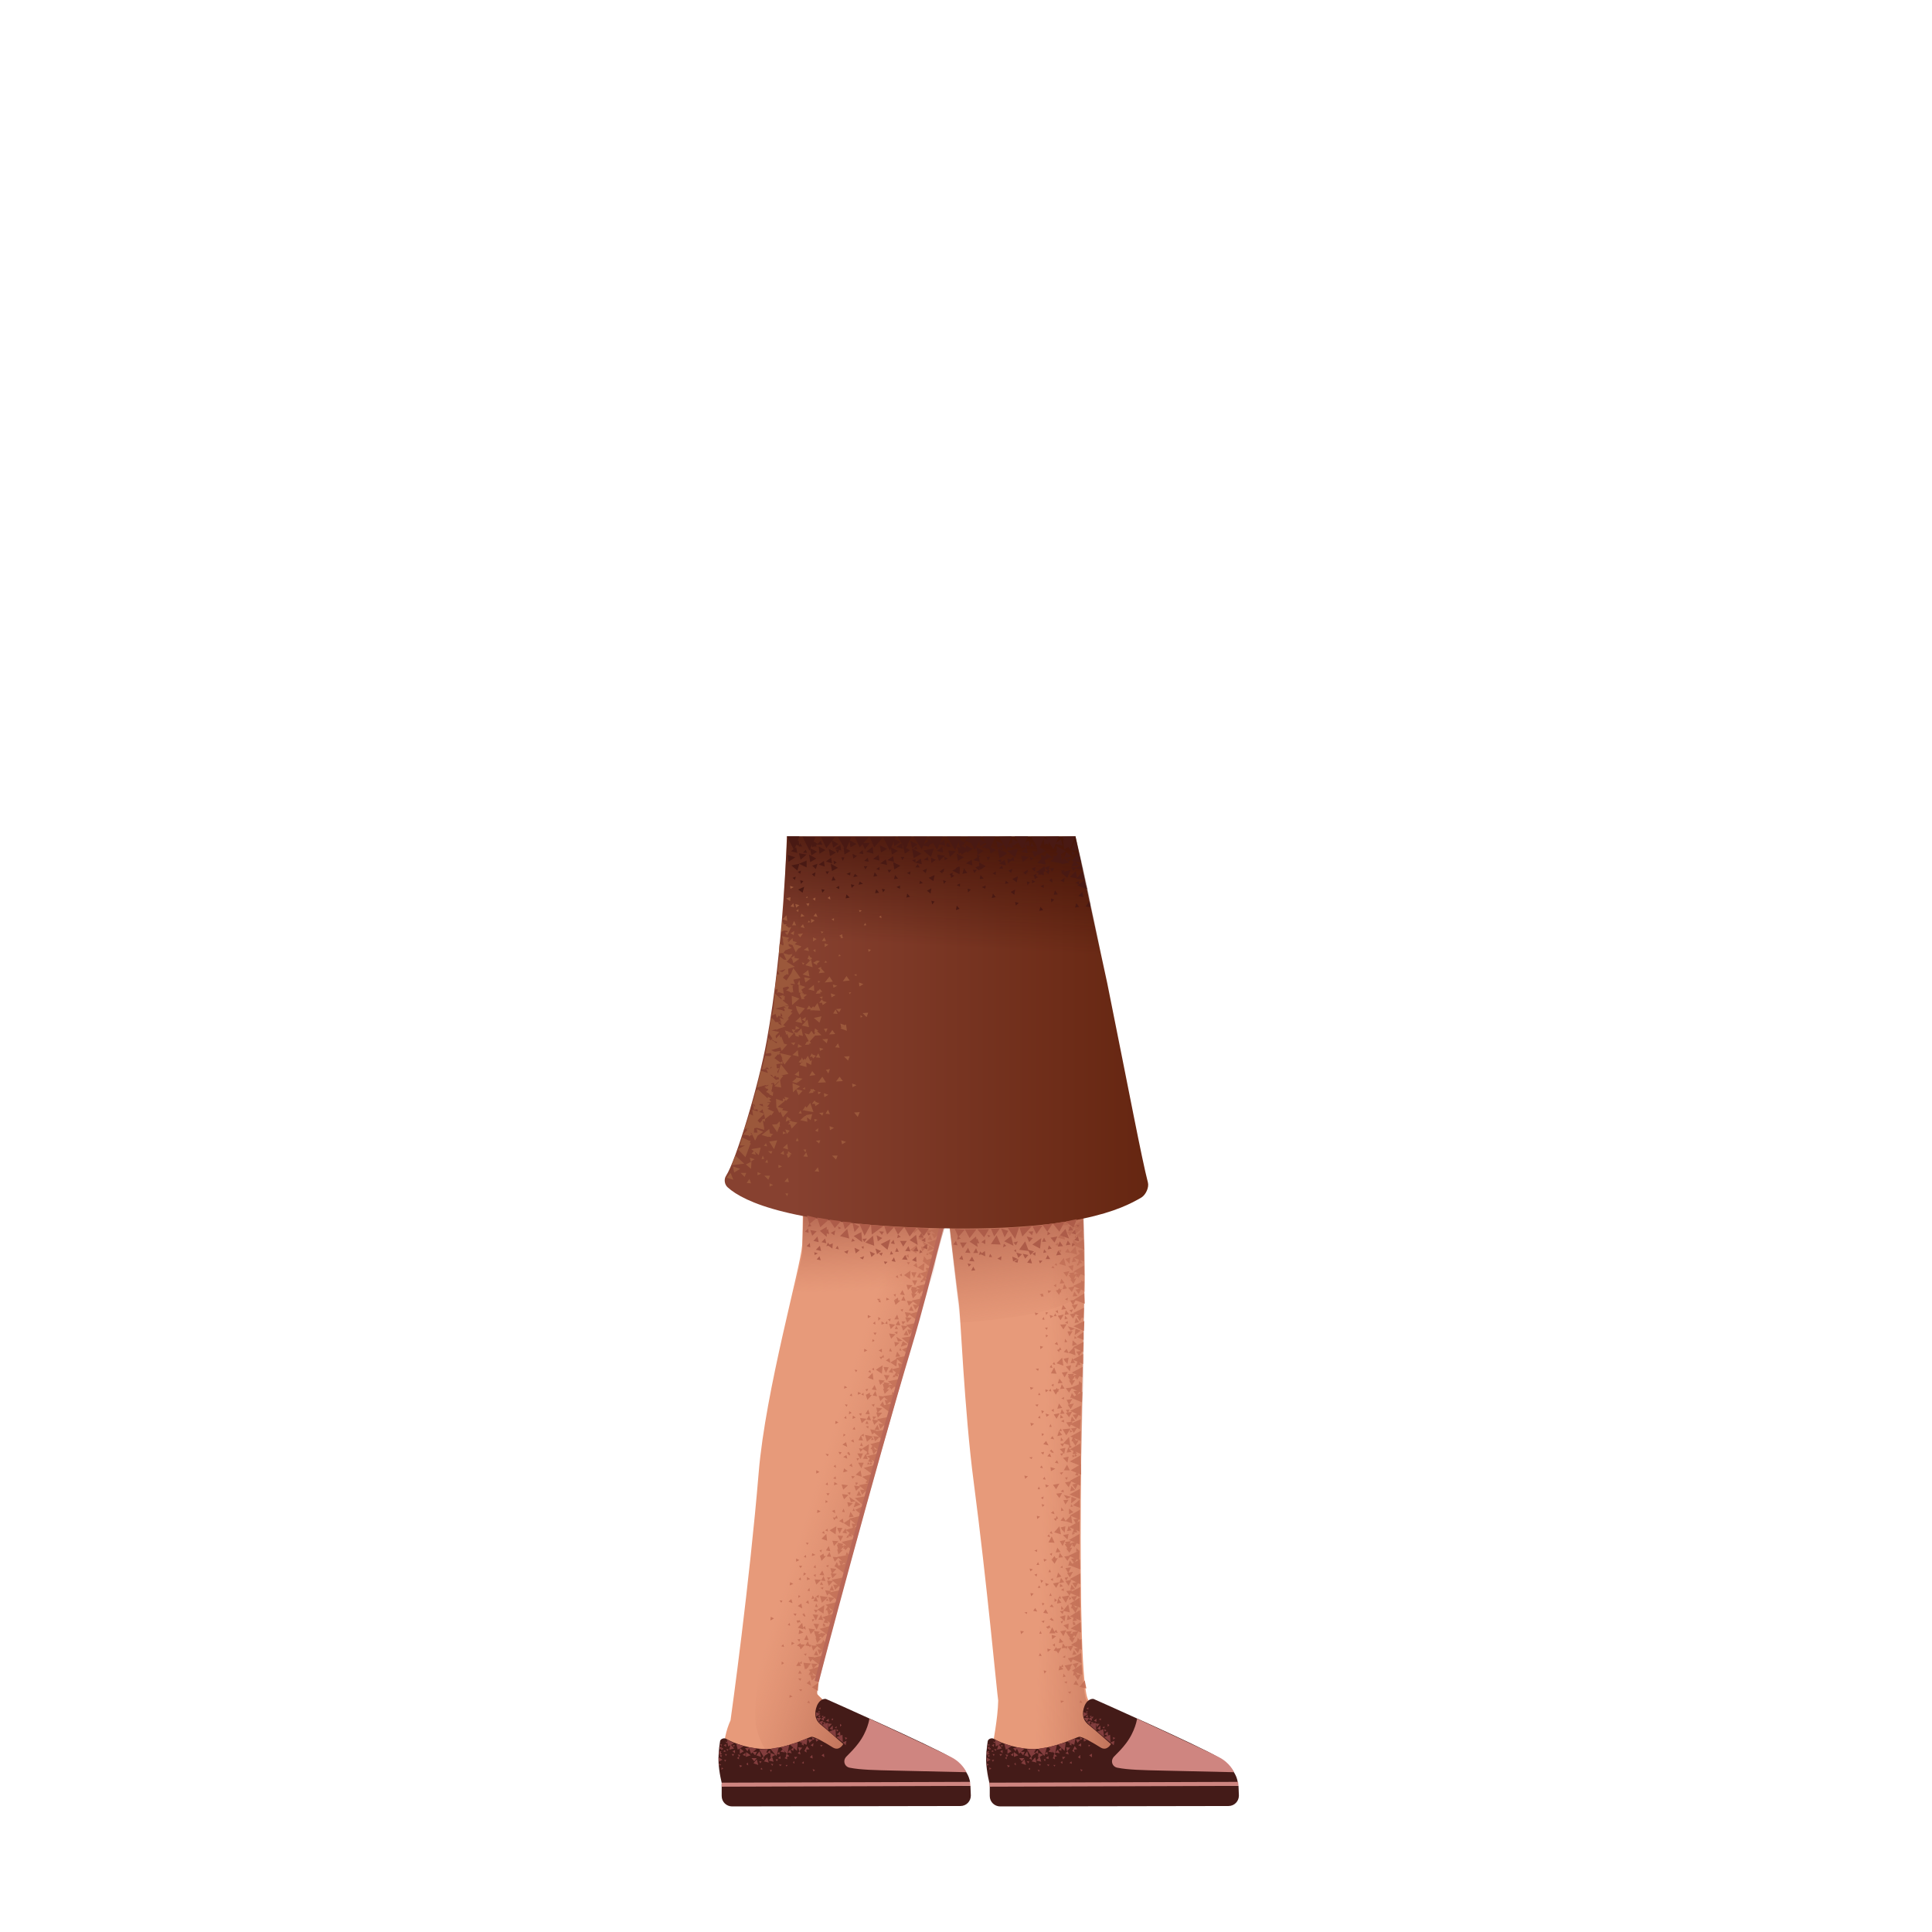 <svg xmlns="http://www.w3.org/2000/svg" xmlns:xlink="http://www.w3.org/1999/xlink" viewBox="0 0 480 480" xmlns:v="https://vecta.io/nano"><g fill="#e79a7a"><path d="M248.6 443.3c-5.3 0-.8-11.3-.6-20.8-.3-1.8-2.8-29.2-6.1-54.4-2.3-17.4-3.3-42.1-3.7-44.5-.8-5.8-5.9-51.5-5.9-51.5l31.8-46s5.9 74.2 5.3 94.8c-.2 6.9-2.5 97.9 1.1 101.6 2.4 2.1 8.5 6.5 22.8 11 6.7 1.9 10.8 2.6 10.5 5.5s-1.4 2.8-1.4 2.8l-53.8 1.5z"/><path d="M183.9 440.9c-5.3-.8-4.6-8.7-2.4-13.5.3-2.1 4.7-33.9 7-61.6 1.7-20.5 10.4-50.8 10.8-56.5.5-6.5 0-100.7 0-100.7H260l-29.3 108.8c-2.8 14.4-29.4 100.9-27.6 103.6 2.4 2.1 9.3 11 23.7 15.5 6.7 1.9 10.8 2.6 10.5 5.5s-1.4 2.8-1.4 2.8l-52-3.9z"/></g><g fill="#c9755b"><path d="M200.7 407.8l-.6 1 1.1.2zm2.1 2.3l-.6 1.1 1.1.1zm1.7-3.6l-.6-.5-.2.7zm-4.5 2.1l-1.5-.1.4 1.3zm3.2 4.8l-1.6-.1.4 1.3zm-.3 3l-1.6-.2.4 1.3zm1.7-6.5l-1.5-.1.5 1.2zm-1.5-1l-1.5-.1.4 1.3zm-.8 2.8l-1.5-.1.5 1.3zm1.4-6.3l-1.5-.2.5 1.3zm.3 1.7l-1.4-.2.4 1.3zm-5.5 5.7l-.7 1.1h1.2zm1.9-6.6l-.6 1.2 1.1.1zm-1.7 8.8l-.4.8h.9zm1-4.1l.5.5.2-.6zm-5.5 2.7l.6-.4-.6-.4zm2.7 7.9l-.7-.4-.1.7zm4.1 1l-.5.5.7.2zm-2.7-5.5l.5.6.3-.6zm.2 2.7l.5.5.3-.5zm3-4.8l-.6 1.2 1.2.1zm1.8 3.2l-1.6 1.1 1.5.9zm-1.8-4.8l-1.9-.2.4 1.7zm-4.1-5l-.7-.4-.1.8z"/><path d="M198.6 407.9l.2-.7-.7.1zm-4 .6l-.5.5.7.2zm4.6 4.2l-.6.5.6.2zm1.7 2.2l2.3 1.7.5-2.6zm.6-2.9l2.3 1.8.6-2.5zm1.1-3.4l2.2 1.9.7-2.5zm-1.1 10.2l-.3-1.3-.8.7zm3.1-27.2l-.6 1.1 1.1.1zm2.1 2.3l-.6 1.2 1.1.1zm-2.7-1.4l-1.6-.1.4 1.3zm3.3 4.5l-1.5-.2.4 1.3zm-.3 3.1l-1.5-.1.4 1.3zm1.6-6.3l-1.6-.1.5 1.3zm-1.6-1l-1.5-.1.4 1.3zm-.5 2.5l-1.5-.2.5 1.3zm1.4-4.3l-1.5-.1.4 1.2zm-5.4 13.8l-1.6-.2.5 1.4zm.2-2.2l.6-1.4-1.4-.1zm.2 2.3l.6-1.4-1.4-.1zm-.2-8.2l-.6 1.1 1.1.1zm1.6-6.5l-.7 1.1 1.2.1zm-1.5 8.2l-.3.8.7.1zm1-3.9l.6.4.2-.6zm-5.5 2.5l.6-.4-.5-.3zm-1.2-3.5l-.8-.4-.1.8zm4 1l-.5.7.6.1zm-2.6-5.5l.4.6.4-.6zm-6.2 13.1l-.8-.4-.1.9zm3.9 1.1l-.5.5.6.2zm-2.5-5.6l.4.6.3-.5zm5.6 5.6l-1.1 1.2 1.4.4zm-2.2-2.3l.5.6.3-.6z"/><path d="M200.2 404.9l-.2-.9-.6.4zm1.4 3.8l-.7-.1.3.7zm3.1-5.2l-.2.6h.7zm-5.1 2.1l-1-.7-.2 1.1zm5.1 2l-.7.7.8.3zm-2.5-7.7l.5.8.5-.7zm-3.2 9.4l-.1-1.1-.9.6zm2 4.7h-1l.3.7z"/><path d="M204.5 407.4l-.2.9.8-.1zm-3.5-8.9l-.2-.9-.6.5zm1.4 3.8h-.7l.2.6zm3.1-5.2l-.3.6h.7zm.3 1.8l-.7 1.1 1.2.2zm-1-.1l-1.7 1.1 1.5 1zm.9-2l-2-.3.5 1.7zm-1.3 9.2l-2-.2.6 1.7z"/><path d="M204 401.2l-.7 1.2 1.2.1zm1.2.8l-.6 1.1 1.2.2zm-3.9-9.7l-.8-.5v.8zm1.3-.5l.1-.7-.6.2zm-3.7.1l-.5.5.6.2zm6.2 11.8l-.6-.4-.1.6zm-1.7-7.5l-.7.5.7.3zm1.8 9.7l-1.4-.2.4 1.3z"/><path d="M203.6 404.7l2.3 1.7.5-2.5zm.7-2.9l2.3 1.7.5-2.6zm.8-3.1l2.2 1.7.7-2.4zm.6-3l2.2 1.8.7-2.4zm.9-3.2l2.2 1.9.7-2.5zm-6.7 8.9l-.1-.6-.5.3zm-.6-1.8l-.2-1.2-.9.6zm-.4 3.6l-.2-.7-.4.3z"/><path d="M200.1 401.7l-.1-.6-.5.3zm-3.2-3.4l-.3-1-.7.6zm1.9 4.3h-.9l.3.7zm3.1-6.2l-.3.9.8-.2zm4.2-10.8l-.7 1.1 1.1.1zm1.8 2.5l-.6 1.1 1.2.2zm2.4-3.4l-.6-.5-.2.6zm-5.1 1.9l-1.5-.1.4 1.3zm4.8 1.3l-1.6-.2.5 1.3zm-1.6-1l-1.5-.1.5 1.2zm-.6 2.9l-1.5-.2.4 1.4zm1.8-6.2l-1.5-.3.4 1.3zm-.2 1.5l-1.4-.2.3 1.3zm-3.5-1l-.7 1.1 1.1.2zm5.1-12.2l.4 1.3 1.2-.2zm-6.9 21.1l-.4.7.8.1z"/><path d="M205.2 389l.5.4.2-.6zm-5.6 2.5l.7-.5-.6-.3zm-1-3.9l-.8-.4v.8zm4 1.2l-.5.6.6.2zm-2.4-5.5l.4.5.3-.5zm2.4 3l-.8-.4-.1.7zm1.4-.6l.2-.7-.6.2zm-3.8.6l-.5.5.6.2zm7.3 2.9l2.3 1.7.6-2.5z"/><path d="M208 386.8l2.2 1.9.7-2.4zm5-8.1l-1.4-.2.4 1.3zm-4.7 4.2l-1.5-.1.4 1.3zm.3-1.9l.7-1.4H208zm.2 1.9l.7-1.3-1.4-.1zm-3.5-1.8l-1.2 1.2 1.4.5zm1.6-4.1l.4.7.4-.6zm.6-1l-.1-.9-.7.3z"/><path d="M208.8 379.8h-.7l.2.6zm3.3-5.1l-.3.7h.6zm-7.3 12.4l-.2-1.1-.8.5zm1.6 4.8h-.9l.3.7zm4-6.3l-.3.8h.8zm-2.6-6.4l-1.7 1 1.5 1zm4.8-6.2l-.5 1.5 1.7-.7zm-1.3 2.6l-.4 1.4 1.2-.2zm.6-2.1l-1.4-.3.3 1.2zm-.6 3.8l-1.7 1.1 1.5 1zm3.1-3.1l-1.9.9 1.4 1.1zm-4.6 9.9l-1.9-.4.5 1.8zm.3-4.4l-.8 1.1 1.1.2zm1.2.8l-.7 1.1 1.1.2z"/><path d="M211 381.9l-.5-.4-.2.6zm0 2.2l-1.4-.2.4 1.3z"/><path d="M209.1 383.1l2.3 1.8.6-2.5zm1-3l2.2 1.7.6-2.5zm.9-2.8l2.1 1.8.7-2.5zm-5.3 3.2l-.1-.7-.6.4zm3.9-2l-.2-1.2-.9.6zm-4.7 2.6l-.2-.7-.5.4zm18.3-53l-.7 1.1 1.2.1zm-9.8 42.3l-.6 1.2h1.2zm-2.7-1.4l-1.6-.2.4 1.3zm4.6 1.2l-1.6-.1.5 1.3zm-1.5-.9l-1.6-.2.5 1.3zm-3 2.1l-1.6-.2.5 1.3zm15.7-44l-1.6-.1.5 1.3zm-3.6-.8l-.7 1.2h1.1zm-13.3 48.2l-.4.8.7.1zm.9-3.9l.7.5.1-.7z"/><path d="M205.1 373.4l.6-.3-.6-.4zm-1.2 2.1l-.8-.4-.1.8zm4 1l-.5.6.7.2zm-2.6-5.5l.4.6.4-.6zm2.8-2.3l-.8-.5-.1.8zm13-40.4l.2-.7-.7.2zm-15.5 40l-.5.5.6.2zm6.8 3.9l2.2 1.9.7-2.4zm1-3.2l2.2 1.9.7-2.5zm2.5-17.4l-.6 1.1 1.1.2zm2.1 2.4l-.7 1.2 1.2.1zm-2.7-1.5l-1.6-.2.4 1.3zm3.2 4.5l-1.5-.2.4 1.3zm-.4 3.2l-1.5-.2.4 1.3zm1.7-6.3l-1.5-.2.4 1.3zm-1.5-1l-1.6-.2.5 1.3zm-.5 2.5l-1.6-.3.5 1.3zm1.4-4.4l-1.5-.1.4 1.3zm-5.4 11.5l.6-1.4H213zm.2 2.3l.6-1.4h-1.4zm-.1-8.2l-.6 1.2 1.1.1zm1.8-6.4l-.7 1.1 1.1.1zm-1.7 8.2l-.3.8.7.1zm1.1-4l.6.5.1-.6zm-5.6 2.5l.6-.4-.5-.3zm-1.2-3.5l-.7-.4-.1.8zm4 1.1l-.5.6.7.1zm-2.4-5.6l.4.6.3-.5zm-6.3 16.8l-.8-.4v.8zm4 1.1l-.6.5.7.2zm-2.5-5.6l.5.6.3-.5zm8.7 4.1l-1.2 1.1 1.5.5z"/><path d="M208.3 360.7l.4.7.4-.6zm3.5 3.8l-.2-.9-.6.5zm1.4 3.9l-.7-.1.2.7zm3.1-5.2l-.2.7.6-.1zm-5.7 2.3l-.9-.7-.2 1zm5.1 2.1l-.7.7.8.3zm-2.3-7.8l.4.9.6-.7zm-1.2-1.4l-.2-.8-.6.4z"/><path d="M213.5 362.3h-.7l.2.6zm3.2-5.2l-.3.7.7-.1zm.2 1.8l-.6 1.1 1.1.2zm-1-.1l-1.7 1.1 1.5 1zm1-1.9l-2-.4.5 1.7zm-1.8 4.3l-.7 1.2 1.2.1zm1.2.8l-.6 1.1 1.1.2zm-3.7-9.8l-.7-.5-.1.8z"/><path d="M213.9 351.8l.2-.7-.7.1zm-3.7 0l-.5.5.6.2zm6 11.9l-.6-.4-.1.6zm-1.6-7.5l-.7.4.7.3zm0 8.5l2.3 1.7.6-2.5zm.8-2.9l2.3 1.7.6-2.5z"/><path d="M214.2 366.9l2.3 1.7.6-2.5zm2-8.1l2.3 1.7.7-2.5zm.7-3.1l2.2 1.9.8-2.4zm1-3.1l2.2 1.9.7-2.5zm-6.8 8.7l-.2-.6-.5.3zm-.6-1.8l-.3-1.2-.9.6z"/><path d="M207.7 364.7l-.1-.8-.5.4zm3.5-3.1l-.1-.6-.5.3zm-.7.8l-.2-.9-.8.5zm1.9 4.4l-.9-.1.3.7zm3.1-6.2l-.3.9.8-.2zm2-15l-.7 1.1 1.1.2zm1.8 2.6l-.7 1 1.2.2zm2.4-3.4l-.5-.5-.2.6zm-5.1 1.8l-1.5-.1.4 1.3zm4.7 1.4l-1.5-.2.4 1.3zm-1.5-1l-1.5-.2.4 1.3zm-.6 2.9l-1.5-.2.3 1.3zm1.9-6.2l-1.6-.3.4 1.3zm-.2 1.5l-1.5-.2.4 1.3zm-3.6-1.1l-.7 1.1 1.2.2zm5.4-12l.4 1.2 1.1-.2z"/><path d="M215.4 353l-.4.7.8.1zm1.1-4l.6.5.2-.7zm-5.6 2.4l.7-.4-.6-.4zm-.4-6.7l-.7-.4-.1.7zm4 1.3l-.5.5.6.2zm-2.2-5.7l.4.6.3-.5zm1.7 5.9l-.8-.4-.1.7zm1.4-.5l.3-.7-.7.2zm-3.8.5l-.5.5.6.2zm7.3 3.1l2.3 1.7.6-2.4z"/><path d="M219.4 346.9l2.2 1.9.7-2.4zm5.2-8l-1.5-.2.4 1.3zm-4.8 4.1l-1.5-.2.4 1.3zm.3-1.9l.7-1.4-1.3-.1zm.2 1.9l.7-1.3-1.4-.1zm-3.5-1.9l-1.2 1.2 1.4.5zm1.7-4l.4.6.4-.6zm.6-1.1v-.9l-.8.4z"/><path d="M220.4 339.9l-.7-.1.1.7zm3.3-5l-.3.6.6.1zm-7.5 12.2l-.1-1.1-.9.5zm1.5 4.9l-.9-.1.2.8zm4.1-6.3l-.3.8h.8zm-2.5-6.5l-1.7 1.1 1.5 1zm5-6l-.5 1.4 1.7-.6zm-1.4 2.6l-.4 1.3 1.2-.1zm.6-2.2l-1.3-.2.2 1.2zm-.6 3.9l-1.7 1 1.5 1zm3.2-3.1l-2 .9 1.4 1zm-4.8 9.8l-2-.4.5 1.8zm.3-4.4l-.8 1.1 1.1.2zm1.2.9l-.7 1.1 1.1.2z"/><path d="M222.5 342.1l-.5-.5-.2.6zm0 2.1l-1.5-.2.4 1.3z"/><path d="M220.6 343.2l2.2 1.8.7-2.4zm1-3l2.2 1.7.7-2.4zm1-2.8l2.1 1.9.7-2.5zm-5.4 3.1l-.1-.7-.5.4zm4-1.9l-.2-1.2-.9.6zm-4.8 2.5l-.2-.7-.5.4zm8.8-10.6l-.7 1.2 1.2.1zm-2.8-1.4l-1.5-.2.4 1.3zm4.6 1.3l-1.6-.1.5 1.3zm-1.5-.9l-1.6-.2.5 1.3zm-3 2l-1.6-.2.5 1.3zm-1.3 3.4l-.3.8.7.1zm1-3.9l.7.5.1-.7zm-5.5 2.4l.6-.3-.5-.4zm-1.2 2.1l-.8-.4v.8zm4 1.1l-.5.6.6.1z"/><path d="M217 331.1l.4.6.4-.6zm2.8-2.3l-.8-.5v.8zm-2.4-.5l-.5.5.6.3zm6.6 4.1l2.2 1.9.8-2.4zm1.1-3.2l2.2 1.9.7-2.5zm-.6-7.2l-.6 1.1 1.1.1zm1.9 2.5l-.6 1.1 1.2.1zm2.3-3.5l-.6-.5-.2.7zm-5 2.1l-1.6-.1.4 1.2zm4.7 1.2l-1.6-.2.6 1.3zm-1.5-1l-1.6-.1.5 1.2zm-.6 2.9l-1.5-.2.5 1.4zm1.7-6.3l-1.6-.2.4 1.3zm-.2 1.6l-1.4-.2.4 1.3zm-3.6-1l-.6 1.1 1.2.2zm5-12.1l.5 1.2 1.1-.2z"/><path d="M222.7 329.4l-.4.8h.8zm1-4l.5.5.2-.7zm-5.5 2.7l.6-.5-.6-.4zm-1.8-1l-.8-.4v.8zm4 1.1l-.5.6.6.2zm-2.5-5.5l.4.5.4-.5zm3.1.1l-.8-.4v.7zm1.4-.6l.2-.7-.6.1zm-3.7.7l-.5.5.6.2zm7.1 3.6l2.3 1.7.6-2.5zm.7-3.4l2.3 1.8.7-2.4zm4.9-8l-1.4-.1.4 1.3zm-4.7 4.2l-1.5-.1.4 1.3zm.4-1.8l.6-1.4h-1.3zm.2 1.9l.6-1.3h-1.3zm1.9-12.8l-1.1 1.2 1.4.4z"/><path d="M225.3 313.6l.4.6.4-.6zm.5-1.1l-.1-.9-.7.4zm1.5 3.9l-.8-.1.2.6zm3.1-5.2l-.3.6h.6zm-7.2 12.3l-.1-1.1-.8.5zm1.8 4.8h-1l.3.8zm3.8-6.4l-.3.8h.8zm-2.6-6.2l-1.6 1.1 1.5 1zm4.7-6.3l-.5 1.5 1.7-.7zm-1.3 2.7l-.3 1.3 1.2-.1zm.5-2.2l-1.3-.2.3 1.2zm-.4 3.9l-1.7 1.1 1.5.9zm2.8-3.4l-1.9.9 1.5 1zm-4.3 10l-1.9-.3.5 1.7zm.3-4.2l-.7 1.1 1.1.2zm1.2.8l-.7 1.1 1.2.2z"/><path d="M229.5 318.4l-.6-.4-.2.6zm-.1 2l-1.5-.2.5 1.3z"/><path d="M227.6 319.6l2.3 1.7.6-2.4zm.9-3.2l2.2 1.6.6-2.5zm.7-3.1l2.2 1.7.6-2.5zm-5.1 3.8l-.1-.7-.5.4zm3.9-2.1l-.3-1.2-.8.6zm-4.8 2.6l-.2-.8-.5.4zm5.9-13.4l-.7 1.1 1.1.2zm2 2.7l-.6 1.1 1.1.1zm2.1-3.7l-.5-.4-.2.6zm-5 2.1l-1.6-.1.5 1.2zm4.9 1.3l-1.6-.1.6 1.2zm-1.5-.9l-1.6-.2.5 1.3zm.9-3.6l-1.5-.2.4 1.3zm0 1.8l-1.4-.2.4 1.3zm-3.7-1.1l-.7 1 1.2.2zm-1.9 1.6l.3-.7-.7.2z"/><path d="M230.3 308.7l2.3 1.6.6-2.5zm.8-3.1l2.3 1.8.6-2.4zm.1-4.1l-1.5-.1.4 1.3zm-3.4 7.8l-1.7 1.2 1.6.9zm5.1-6.5l-2-.3.6 1.7z"/><path d="M234 302.6l-1.5-.1.4 1.3z"/><path d="M232 301.7l2.3 1.7.6-2.5z"/></g><linearGradient id="A" gradientUnits="userSpaceOnUse" x1="210.328" y1="344.584" x2="247.041" y2="356.057"><stop offset="0" stop-color="#cc7a5e" stop-opacity="0"/><stop offset=".924" stop-color="#aa5f4b"/></linearGradient><path d="M203 420.5c.3-4.4 11.9-45.7 26.6-97.4l14.4-63.8c-1-12.2-15.1 5.1-16.1 3.6l-7.6 1.8s-16.5 3.9-17 9.3c-.5 5.8 5.1 50.3 0 68.7-4.9 18.4-17.7 75.9-15.4 86.4 3.7 17.4 27.9 13.1 26.5-1.1-7.5-3.7-11.6-6.4-11.4-7.5z" fill="url(#A)"/><linearGradient id="B" gradientUnits="userSpaceOnUse" x1="219.339" y1="320.466" x2="218.156" y2="296.078"><stop offset="0" stop-color="#cc7a5e" stop-opacity="0"/><stop offset=".924" stop-color="#aa5f4b"/></linearGradient><path d="M208.1 321.1c11.2.4 20.4 5.8 20.4 5.8s3.2-8.3 3.9-13.2c.5-3.4 7.4-26.1 7.4-26.1l-39.9 3.8-.6 20.1-2 9.3c.1.2 6.1.1 10.8.3z" fill="url(#B)"/><g fill="#c9755b"><path d="M264.1 408.3l-.3 1.2 1.1-.1zm2.7 1.7l-.4 1.2 1.1-.2zm.6-4l-.8-.2.1.6zm-3.7 3.4l-1.5.3.7 1.1zm4.3 3.7l-1.5.3.7 1.1zm.6 2.9l-1.6.2.8 1.2zm-.2-6.7l-1.5.3.9 1.1zm-1.7-.5l-1.5.3.8 1.1zm.1 2.9l-1.5.3.8 1.1zm-.5-6.5l-1.5.2.8 1.1zm.8 1.6l-1.5.2.8 1.1zm-3.8 7l-.3 1.2 1.2-.3zm0-6.8l-.2 1.2 1.1-.2zm.9 8.8l-.1.9.7-.2zm-.2-4.1l.6.2.1-.6zm-4.5 4.1l.5-.6-.7-.2z"/><path d="M264.4 422.6l-.9-.1.1.6zm4.1-.2l-.3.6.7.1zm-4.1-4.5l.6.4.1-.6zm.9 2.5l.6.4.2-.6zm1.6-5.4l-.3 1.3 1.1-.3zm2.6 2.5l-1.3 1.6 1.7.4zm-3.1-4.1l-1.9.4.9 1.4zm-5.3-3.6l-.9-.2.1.8z"/><path d="M262.1 409.1v-.8l-.6.4zm-3.7 1.6l-.3.7h.7zm5.6 2.8l-.4.6.6.1zm2.3 1.6l2.6 1-.2-2.6zm-.2-3l2.6 1.1-.1-2.5zm0-3.5l2.7 1.3-.1-2.7zm1.9 10.1l-.7-1.2-.6 1zm-4.4-26.7l-.4 1.3 1.2-.2zm2.6 1.7l-.3 1.3 1.2-.2zm-3-.6l-1.6.3.8 1.1zm4.4 3.4l-1.5.2.8 1.1zm.3 2.7l-1.5.4.8 1.1zm.1-6.2l-1.6.3.8 1.2zm-1.8-.5l-1.5.3.8 1.2zm.2 2.6l-1.5.2.8 1.1zm.2-4.6l-1.5.3.7 1.1zm-1.7 14.5l-1.5.3.8 1.2zm-.4-2.2l.2-1.5-1.4.4zm.9 2.1l.1-1.5-1.3.4zm-2.5-7.8l-.3 1.3 1.1-.2zm0-6.4l-.4 1.3 1.2-.3zm.8 8.3l-.1.9.7-.1zm-.1-4l.7.3v-.7zm-4.6 3.9l.5-.5-.6-.2zm-2.2-3l-.8-.1.2.8zm4.2-.1l-.3.7h.6zm-4-4.6l.5.5.2-.7zm-2.6 14.1l-.9-.1.2.8zm4.1-.1l-.3.7h.6zm-4-4.6l.6.4.1-.5zm6.9 3.7l-.7 1.5h1.5zm-2.7-1.5l.6.4.2-.6z"/><path d="M262.8 405.7l-.4-.8-.5.6zm2.4 3.3l-.7.1.5.6zm1.5-5.9v.7l.6-.2zm-4.3 3.4l-1.1-.3.1 1.1zm5.5.6l-.5.8.9.1zm-4.6-6.8l.7.7.3-.8zm-.4 10l-.5-1.1-.6.9zm3.2 4l-1 .2.5.6z"/><path d="M267.7 406.9v.9l.7-.3zm-5.9-7.6l-.5-.7-.5.6zm2.4 3.3l-.7.3.3.5zm1.5-5.9l-.1.8.6-.3zm.7 1.7l-.3 1.2 1.2-.1zm-1 .2l-1.3 1.6 1.7.4zm.3-2.2l-1.9.3 1 1.5zm1.4 9.3l-1.9.3 1 1.4z"/><path d="M265.3 401.2l-.2 1.3 1.1-.3zm1.5.4l-.3 1.2 1.1-.2zm-6.2-8l-.9-.3.2.8zm1-.8v-.7l-.6.3zm-3.4 1.1l-.4.6h.7zm9 9.3l-.7-.3.1.7zm-3.8-6.7l-.5.6.7.1zm4.5 8.8l-1.5.2.8 1.2z"/><path d="M266 404.6l2.6 1-.1-2.6zm-.2-3l2.7 1-.2-2.6zm-.1-3.1l2.7.9-.1-2.5zm0-2.8l2.6 1.1.1-2.5zm.1-3.4l2.6 1.3v-2.7zm-4.3 10.2l-.3-.6-.4.5zm-1.1-1.6l-.6-1.1-.6.9zm.6 3.6l-.3-.7-.4.5z"/><path d="M261.8 402.7l-.3-.6-.4.5zm-4.1-2.3l-.5-.9-.5.7zm3.1 3.5l-.9.3.5.5zm1.2-6.8v.9l.6-.4zm1.3-11.3l-.3 1.2 1.1-.1zm2.5 1.9l-.4 1.3 1.2-.2zm1.3-3.9l-.6-.3-.1.7zm-4.3 3.3l-1.6.3.8 1.1zm4.9-.1l-1.6.3.8 1.1zm-1.7-.5l-1.6.2.8 1.1zm.1 2.9l-1.4.2.7 1.2zm0-6.5l-1.5.2.7 1.1zm.3 1.6l-1.5.2.8 1.1zm-3.7 0l-.4 1.2 1.2-.1zm1.6-13.1l.7 1 1.1-.5zm-.9 22.1l-.1.8.8-.2z"/><path d="M263.4 389.4l.6.2v-.6zm-4.7 3.9l.5-.6-.7-.2zm-2.1-3.4l-.8-.2.2.7zm4.2 0l-.3.7h.6zm-3.8-4.7l.6.4.1-.6zm3.1 2.3l-.8-.2.1.7zm1.2-1l.1-.7-.6.3zm-3.4 1.6l-.4.7h.7zm7.8.8l2.7 1-.1-2.5z"/><path d="M265.5 386.5l2.6 1.2.1-2.5zm2.6-9.2l-1.4.2.7 1.2zm-3.4 5.3l-1.4.3.7 1.2zm-.2-1.8l.2-1.6-1.2.3zm.7 1.7l.3-1.4-1.4.3zm-3.9-.8l-.8 1.5 1.5.1zm.5-4.4l.5.6.3-.7zm.2-1.1l-.3-.8-.6.5z"/><path d="M264.4 379.6l-.7.1.3.6zm1.7-5.9l-.1.7.6-.1zm-3.6 13.9l-.5-1-.6.7zm2.9 4.2l-.9.2.4.7zm2-7.2v.9l.7-.2zm-4.2-5.4l-1.3 1.5 1.7.5zm3-7.3l-.1 1.6 1.4-1.1zm-.6 2.9v1.4l1.1-.5zm-.1-2.2l-1.3.1.5 1.1zm.6 3.9l-1.4 1.4 1.7.6zm2.1-3.9l-1.6 1.4 1.7.6zm-1.7 10.8l-2 .2 1 1.5zm-1-4.3l-.4 1.3 1.1-.2zm1.4.4l-.4 1.3 1.2-.1z"/><path d="M267.1 381l-.7-.3v.6zm.6 2.1l-1.5.2.7 1.1z"/><path d="M265.6 382.6l2.6 1.1v-2.6zm0-3.2l2.6 1.1v-2.6zm.2-2.9l2.5 1.1v-2.5zm-4.3 4.6l-.3-.7-.4.5zm3.3-3.1l-.6-1.1-.7.9zm-3.9 3.9l-.3-.7-.4.5zm3.9-56.4l-.3 1.2 1.1-.2zm1.4 43.7l-.3 1.3 1.2-.3zm-3-.6l-1.6.3.8 1.1zm4.7-.1l-1.5.3.8 1.2zm-1.7-.5l-1.6.3.9 1.2zm-2.3 2.9l-1.5.2.8 1.1zm3.9-46.9l-1.5.3.7 1.1zm-3.7.2l-.4 1.2 1.2-.2zm-.4 50.3l-.1.9.7-.1zm-.2-4l.8.3-.1-.7z"/><path d="M259 374.4l.5-.5-.7-.2zm-.6 2.4l-.8-.2.1.8zm4.1-.2l-.2.8.6-.1zm-3.9-4.5l.5.4.2-.7zm2-3l-.9-.3.2.8zm2.3-42.8l-.1-.8-.6.3zm-4.8 43l-.3.7h.6zm7.6 2l2.6 1.1v-2.5zm.1-3.4l2.6 1.2v-2.6zm-2-17.8l-.4 1.2 1.1-.1zm2.5 1.8l-.3 1.3 1.1-.2zm-3-.8l-1.5.3.7 1.1zm4.3 3.6l-1.5.2.7 1.1zm.4 3.1l-1.5.3.7 1.1zm.1-6.5l-1.6.2.8 1.2zm-1.7-.6l-1.6.3.8 1.1zm.1 2.5l-1.6.2.8 1.2zm.3-4.5l-1.5.3.7 1.1zm-2.4 12.5l.3-1.5-1.4.3zm.8 2.2l.3-1.5-1.4.3zm-2.1-7.9l-.4 1.3 1.2-.3zm0-6.8l-.4 1.3 1.2-.2zm.5 8.4l-.1.9.7-.1zm0-4l.8.3-.1-.7zm-4.7 3.7l.5-.5-.6-.2zm-2-3.1l-.9-.2.2.8zm4.1.1l-.3.7h.6zm-3.8-4.8l.5.5.3-.6zm-1.8 17.8l-.9-.2.2.8zm4.1.1l-.4.6.7.1zm-3.8-4.8l.6.4.2-.5zm9.4 1.8l-.8 1.4h1.5zm-6.5-3l.6.5.2-.7zm4.4 2.7l-.4-.8-.5.6zm2.3 3.4l-.7.1.4.6zm1.8-5.8l-.1.7.6-.2zm-4.9 3.7l-1.2-.4.1 1zm5.4.8l-.5.8.9.1zm-4.2-7l.6.7.4-.8zm-1.5-1.1l-.4-.8-.5.6z"/><path d="M264.2 361l-.8.2.4.5zm1.7-5.8l-.1.7.6-.2zm.7 1.7l-.4 1.2 1.2-.1zm-1 .1l-1.4 1.6 1.7.5zm.4-2.1l-2 .2.9 1.5zm-.6 4.7l-.4 1.3 1.2-.2zm1.4.5l-.3 1.2 1.1-.1zm-6.1-8.6l-.9-.3.2.8z"/><path d="M261.8 350.8v-.8l-.6.4zm-3.5.9l-.4.6.6.1zm8.8 10l-.7-.2.1.6zm-3.5-6.8l-.5.6.7.1zm2.2 8.2l2.7 1.1-.1-2.6zm0-3l2.7 1.1-.1-2.6z"/><path d="M266 365.3l2.6 1.1-.1-2.6zm-.1-8.4l2.6 1.1v-2.5zm-.1-3.1l2.5 1.3.2-2.5zm.1-3.3l2.6 1.3.1-2.6zm-4.4 10.2l-.3-.6-.4.5zm-1-1.6l-.6-1.1-.7.8z"/><path d="M259.1 364.8l-.3-.7-.4.5zm2.7-3.8l-.3-.6-.4.4zm-.6 1l-.4-.9-.6.7zm3 3.7l-.9.2.4.5zm1.4-6.8v.9l.7-.3zm-1.8-15l-.4 1.2 1.1-.1zm2.5 2.2l-.4 1.2 1.2-.1zm1.5-3.9l-.6-.3-.1.6zm-4.6 2.9l-1.6.2.7 1.2zm5.1.4l-1.6.1.8 1.2zm-1.9-.8l-1.6.2.8 1.1zm0 2.9l-1.4.2.6 1.2zm.5-6.3l-1.6.1.7 1.2zm.2 1.6l-1.5.1.7 1.2zm-3.9-.4l-.4 1.2 1.2-.1zm2.1-13l.7 1.1 1.1-.5z"/><path d="M263.5 351.5l-.1.9.8-.2zm.2-4.1l.6.3.1-.6zm-4.8 3.8l.5-.6-.7-.2zm-2.1-6.4l-.9-.2.2.7zm4.2.2l-.4.6.6.1zm-3.7-4.9l.6.5.2-.6zm3.2 5.3l-.8-.2.1.7zm1.2-.9l.1-.7-.6.3zm-3.5 1.5l-.3.6h.6zm8 1.3l2.6 1.1.1-2.6z"/><path d="M266 344.8l2.7 1.3.1-2.5zm2.9-9.2l-1.5.2.7 1.1zm-3.6 5.2l-1.5.2.7 1.2zm-.1-1.9l.3-1.6-1.3.3zm.6 1.8l.3-1.5-1.3.3zm-3.9-1l-.8 1.5 1.4.1zm.7-4.3l.5.5.3-.7zm.3-1.2l-.3-.8-.6.5z"/><path d="M265.1 337.7l-.7.1.3.6zm1.9-5.8l-.1.7.6-.1zm-4 13.9l-.4-1-.6.7zm2.7 4.4l-.9.1.5.7zm2.4-7.1l-.1.9.8-.3zm-4.2-5.8l-1.4 1.4 1.7.6zm3.3-7.2l-.2 1.6 1.5-1.1zm-.7 2.9l-.1 1.4 1.2-.4zm0-2.3l-1.3.1.5 1.2zm.4 3.9l-1.4 1.5 1.7.6zm2.3-3.7l-1.7 1.3 1.7.7zm-2 10.8l-1.9.2.8 1.5zm-.8-4.3l-.4 1.3 1.1-.1zm1.4.5l-.4 1.3 1.1-.1z"/><path d="M267.9 339.4l-.6-.3-.1.6zm.5 2.1l-1.5.1.7 1.2z"/><path d="M266.3 341l2.6 1.2.1-2.6zm.2-3.2l2.6 1.1v-2.5zm.1-3.1l2.5 1.2.1-2.5zm-4.4 4.4l-.3-.7-.4.5zm3.3-2.9l-.5-1.1-.7.8zm-4 3.7l-.3-.8-.4.6zm5.8-12.5l-.3 1.3 1.1-.2zm-3-.8l-1.5.3.7 1.1zm4.8.2l-1.6.2.8 1.2zm-1.7-.6l-1.6.3.8 1.1zM265 329l-1.6.1.8 1.2zm-.4 3.6l-.1.9.7-.1zm0-4l.7.3v-.7zm-4.7 3.7l.5-.5-.6-.2zm-.7 2.3l-.8-.2.1.8zm4.2.1l-.4.7h.7z"/><path d="M259.6 329.9l.5.5.2-.6zm2.1-2.9l-.9-.3.2.8zm-2.4.2l-.4.6.6.1zm7.4 2.3l2.6 1.2.1-2.5zm0-3.3l2.5 1.3.1-2.6zm-2.3-7.2l-.4 1.3 1.1-.2zm2.5 1.9l-.4 1.2 1.2-.1zm1.2-4l-.7-.2v.6zm-4.3 3.4l-1.5.3.8 1.1zm4.9-.2l-1.5.3.8 1.1zm-1.7-.5l-1.6.3.9 1.1zm.3 3.3l-1.4.2.7 1.2zm-.2-6.8l-1.5.2.7 1.1zm.3 1.5l-1.5.3.8 1.1zm-3.7.1l-.4 1.2 1.2-.1zm1.5-13.1l.8 1.1 1-.6zm-.6 22.3l-.1.9.8-.2zm0-4.1l.6.3.1-.7zm-4.7 3.9l.5-.6-.6-.1zm-1.9-.4l-.9-.2.2.7zm4.2 0l-.4.7h.7zm-3.9-4.7l.6.4.2-.6zm2.9-.9l-.9-.1.2.7zm1.2-.9v-.8l-.6.4z"/><path d="M259 321.4l-.4.7h.7zm7.8 1.5l2.7 1-.1-2.6zm-.2-3.4l2.7 1.2v-2.5zm2.6-9l-1.4.2.7 1.1zm-3.5 5.3l-1.5.3.8 1.1zm0-1.8l.2-1.6-1.2.4zm.8 1.8l.2-1.5-1.3.3zm-1.8-12.9l-.8 1.5h1.5z"/><path d="M262.9 310.7l.6.5.2-.7zm.2-1.2l-.3-.8-.6.6zm2.5 3.3l-.7.2.3.5zm1.5-5.9l-.1.7.6-.1zm-3.4 14.2l-.5-1.1-.6.8zm2.9 4.2l-.9.2.5.6zm2-7.2v.9l.8-.3zm-4.3-5.6l-1.2 1.5 1.7.5zm2.8-7.4v1.6l1.4-1.2zm-.5 2.9v1.4l1.2-.5zm-.1-2.2l-1.4.2.7 1.1zm.7 3.9l-1.4 1.5 1.8.5zm1.7-4.1l-1.6 1.4 1.7.6zm-1.4 10.9l-2 .3 1 1.5zm-.8-4.2l-.4 1.3 1.1-.2zm1.4.4l-.3 1.3 1.1-.2z"/><path d="M268.3 314.1l-.7-.2v.6zm.4 2.1l-1.5.2.7 1.1z"/><path d="M266.7 315.9l2.7 1-.1-2.5zm0-3.4l2.6.9-.1-2.5zm.1-3.1l2.6 1.1-.2-2.6zm-4.1 5l-.3-.6-.4.5zm3.2-3.1l-.6-1.1-.7.9zm-3.9 3.8l-.4-.6-.4.5zm1.9-14.4l-.4 1.2 1.2-.2zm2.7 1.9l-.3 1.2 1.1-.1z"/><path d="M267.6 298.5l-.7-.2v.6zm-4.2 3.4l-1.6.4.8 1.1zm5-.1l-1.5.3.8 1.1zm-1.7-.4l-1.6.3.9 1zm.4-2.1l-1.5.3.8 1.1zm-3.9.1l-.3 1.2 1.1-.2zm-1.3 2v-.7l-.6.3zm4.6 3.4l2.7.9-.2-2.6z"/><path d="M266.2 301.4l2.7 1.1V300zm-2.1 4.5l-1.3 1.6 1.8.5zm3-7.7l-1.9.3 1 1.5z"/></g><linearGradient id="C" gradientUnits="userSpaceOnUse" x1="259.715" y1="348.608" x2="287.092" y2="349.413"><stop offset="0" stop-color="#cc7a5e" stop-opacity="0"/><stop offset=".924" stop-color="#aa5f4b"/></linearGradient><path d="M269.8 422.2c-1.6-5-2-35.6-.9-71 .4-12.8.5-24.8.6-40.3-.1-5.1-1.6-37.6-3.1-47.1-2.5-9-13.8.7-15.3-.5l-.2-.1v.1c.3 1.5-14.7 8.3-13.5 13.7 1.2 5.6 10.4 56.3 11 75.4s3.1 76.1 10.8 83.3c3.2 3.1 10.6 1.6 19.9 0 4.3-.6-8.4-11.8-9.3-13.5z" fill="url(#C)"/><linearGradient id="D" gradientUnits="userSpaceOnUse" x1="256.632" y1="329.219" x2="252.383" y2="293.144"><stop offset="0" stop-color="#cc7a5e" stop-opacity="0"/><stop offset=".924" stop-color="#aa5f4b"/></linearGradient><path d="M256 326.5c10.6-2 13.6-5.7 13.6-5.7l-.9-41.6-35.3 3.7 5.2 45.7c2.1-.1 8.6-.5 17.4-2.1z" fill="url(#D)"/><path d="M203.4 417.9l-1-.3c.1-.5 14.1-53.4 23-82.9 3-10 5.2-18.9 7-26l2.3-9.1 9.3-34.2 1 .3c-.1.3-7 25.7-9.3 34.2l-2.3 9.1c-1.8 7.1-4 16-7 26-8.9 29.5-22.9 82.4-23 82.9z" fill="#ba6858"/><linearGradient id="E" gradientUnits="userSpaceOnUse" x1="196.884" y1="256.508" x2="333.884" y2="256.508"><stop offset="0" stop-color="#874130"/><stop offset="1" stop-color="#531700"/></linearGradient><path d="M180.4 292.1c-.6.9-.4 2.2.4 2.9 4.1 3.7 16.1 9.1 50.4 10.1 36 1 47.5-4.7 52.4-7.6 1.1-.7 1.9-2.5 1.6-3.7-1.6-6.2-4.5-21.7-10.1-49.5l-7.9-36.5h-71.7s-.8 27.6-5 50.7c-2 11.2-7.7 29.9-10.1 33.6z" fill="url(#E)"/><linearGradient id="F" gradientUnits="userSpaceOnUse" x1="234.25" y1="235.212" x2="236.55" y2="192"><stop offset="0" stop-color="#330900" stop-opacity="0"/><stop offset=".998" stop-color="#330900"/></linearGradient><path d="M192.3 247.4s14.1-7.3 26.5-9.7c33.8-6.7 56.3 6 56.3 6l-4.1-18.9c-.8-4.5-3.8-17-3.8-17h-71.6l-1.2 21.4c-.5 6.8-2.1 18.2-2.1 18.2z" fill="url(#F)"/><g fill="#491913"><path d="M243.2 212.7l.2 1.4-1.6-.4zm2.2-3.2l.2 1.4-1.6-.4zm-5.9.5h-.9l.5-.9zm5.4 5.2l-1.4.9-.3-1.9zm4.4-5.4l-1.4.9-.4-1.8zm3.8-.5l-1.5.9-.2-1.9zm-8.1 0l-1.5.9-.3-1.8zm-.6 2.1l-1.5 1-.3-1.9zm3-.2l-1.3.9-.4-1.8zm-7.7.1l-1.5.9-.3-1.8zm2-.4l-1.5.9-.3-1.8zm18.7 2.3l-1.5.9-.3-1.8zm-6.3 1l-.4-1.6 1.9.3zm2.9-1.2l-.6-1.6 2.1.3zm-7.4.6l.3 1.4-1.7-.4zm-8.2 0l.2 1.4-1.6-.5zm18.1 1.6l.2 1.4-1.6-.4zm-7.7-2.3l.2 1-1.2-.2zm-6.7 0h.9l-.5.9zm4.6 6.7l.2-.8.7.6zm-2.3 3.3l-1 .2.3-1.1zm0-6.4v.9l-.8-.4zm-7 4.3l.8.2-.7.7zm18.8 5.3l-1 .2.3-1zm.1-6.3v.8l-.8-.4zm-7.1 4.3l.9.2-.7.7zm15.9 1.2l-1 .2.3-1.1zm0-6.4v.9l-.9-.5zm-7 4.3l.8.3-.7.7zm1.7-1l-1 .1.3-1.1zm1.7-6l-.3.8-.7-.7zm-8.1 2.4l.8.4-.8.5z"/><path d="M267.3 215.5l-.6.9-.6-.9zm-4.6-4.5l.6.6-1 .3zm-2 7.8l.7-.4.1.9zm-1.4-3.1v1.8l-1.9-.9zm-4.2 3.3l.8.2-.6.7zm6.2-2.4l-.4-.9h1.1zm-4.2-.1l-.8-.7 1-.4zm5.5-3.6l-.8.5-.1-.9z"/><path d="M254.9 209.8l.2.8-1-.1zm4.4 7.4l-1.4.1.6-1.4zm1.4-8.4l-.2 1.1-1.1-.7zm-10.4 4.5l1.2.4-1.1.8zm10.2 3.1l-1-.8 1.3-.5zm6.7-4.4l-.8.5-.2-1zm-9.6-3.8l.3 1-1.1-.2zm-6.4 8.7l-.7-.6 1.1-.5zm5.6-3.6l-.8.5-.1-.9zm-7.9-3l.3.8-.9-.1zm2.5-1l.2 1.4-1.6-.4zm1.5 1.6l-.7 2.1-1.9-1.6zm-2.7 1.2l-1.9 1.1-.4-2.4zm9.6-.7l-2 1.1-.3-2.4zm5 .1l-2 1.1-.3-2.4zm-1 3.2l.4-1.6 1.5 1.2z"/><path d="M266.2 215.3l.6-1.5 1.4 1.1zm-6.7-1.9l.5-1.5 1.5 1.1zm4.9-.2l.5-1.5 1.4 1.1zm2-3.3l-2 1.1-.3-2.4zm-11.3.7l.2 1.4-1.6-.4zm.5-1.8l.2 1.4-1.6-.4zm-11.2 9.5l-1 .1.2-1zm-2.3-1.4l-.4-.8h1zm2.8 3.1l-.1.8-.9-.4zm12-9.7h-.9l.3-.9zm-8.1 3.2l-.1.8-.8-.5zM261 209l-1.5.9-.3-1.8z"/><path d="M256.2 207.9h3.3l-1.4 3.2zm3.6 0l3.3-.1-1.4 3.2zm4.1 0l3.3-.1-1.4 3.2zm-11.8-.1h3.3L254 211zm15.6 12.2l1.7-1.3.7 2.2zm-19.5-12.1l3.1-.1-1.2 3.3zm-4.1 0h3.2l-1.5 3.2zm-3.7 0h3.4l-1.6 3.2z"/><path d="M263.6 208.5l.4 1.6-1.9-.5zm3.6.1l.7 2.8-1.8-.2zm.8 3.3l.6 2.4-2.4-.4zm1 4.6l.5 2.2-2.1-.4zm-5.6-4.9l.7 3-3.1-.6zm7.3 12.3l.2 1.5-1.2-.2zm-1.8-2.3l.3 1.3-1.3-.3zm-4.4-3.5l-.1 1.1-.9-.4z"/><path d="M259.4 212.7l.4 2.1-2.1-.4zm6.6 3.4l-.8 2-1.6-1.3zm1.3.3l.3 1.8-1.8-.3zm-6.8.8l-.7-.7 1-.4zm5.5-3.6l-.6.4-.2-.8zm-7.8-3l.4.7h-1zm-3.3 6.7l-.7-.5.9-.4zm-2.3 1.9l-1.1-.8 1.4-.7z"/><path d="M257.3 218l-.6-.5.8-.4zm-2.1-1l-.6-.5.8-.4zm6 1.2l.2.6h-.7zm-9.2 4.1l-.9-.7 1.1-.6z"/><path d="M257.9 217.9l-.8.5-.2-1zm-9-2.9l.3.8h-1zm-27-2.3l.2 1.4-1.6-.4zm2.2-3.2l.2 1.4-1.6-.5zm-.4 5.6l-1.5.9-.3-1.8zm4.3-5.3l-1.4.9-.4-1.8zm4.1-.6l-1.4.9-.3-1.9zm-8.4 0l-1.5 1-.3-1.9zm-.6 2.2l-1.5.9-.3-1.8zm3-.2l-1.3.9-.4-1.8zm-5.7-.3l-1.5.9-.3-1.8zm-3.6-.5l.2 1.7-1.8-.5zm-1.9.6l-.7-1.5 1.9-.1zm24.6 2l-1.5.9-.3-1.8zm-6.2.9l-.5-1.6 2 .3zm2.7-1l-.4-1.6 1.9.2zm-7.2.4l.2 1.4-1.6-.4zm-8.7.2l.3 1.4-1.7-.4zm-1.8-1.1l.2 1.4-1.6-.4zm12.2.5l.2.9-1.2-.2zm-6.7 0h.9l-.5.8zm4.6 6.7l.2-.8.7.6zm-2.3 3.2l-.9.2.2-1zm.1-6.3l-.1.8-.8-.4zm-7.1 4.3l.8.2-.5.7zm-.7 1l-1 .1.3-1zm.1-6.4v.8l-.8-.3zm-7.1 4.3l.9.2-.7.7zm27 6.1l-.9.3.2-1.1zm.1-6.3v.8l-.8-.4zm-7.1 4.3l.8.2-.6.7zm7.1-8.4l-.1 1.8-1.8-.9z"/><path d="M234.3 218.7l.8.2-.6.7zm3.8-2.4l-.7-.6 1-.5zm5.5-3.6l-.7.4-.2-.8zm-7.8-3l.3.7-1-.1zm4.5 7.2l-1.2.2.4-1.4zm1.3-8.3l-.2 1-1.1-.6zm-10.3 4.5l1.2.5-1.1.8zm12 3.2l-1-.8 1.3-.5z"/><path d="M250.1 211.9l-.9.6-.2-1.2zm-9.7-3.8l.4 1-1.2-.1zm-10.4 8.8l-.8-.6 1.1-.5zm5.5-3.6l-.8.4-.1-.8zm-7.9-3l.3.7-.9-.1zm3-1.3l.2 1.4-1.6-.4zm1.4 1.8l-.7 2.1-1.9-1.6zm-3.1 1.3l-1.9 1.1-.4-2.4zm11.9-1l-1.9 1.2-.5-2.4zm-6.7-.7l.2 1.4-1.6-.4zm.5-1.7l.2 1.4-1.6-.4zm-11.5 9.6l-1 .1.3-1zm-5.1-.7l-1 .2.3-1.1zm2.9-.8l-.4-.7h1zm-5.9-.8l-.4-.8h.9zm8.6 4v.8l-.9-.4z"/><path d="M235.9 210.1h-.9l.4-.9zm-8.4 3.4l-.1.8-.8-.6zm12.4-4.1l-1.5.9-.3-1.8z"/><path d="M235.3 207.9h3.4l-1.4 3.3zm-4.4 0h3.3l-1.4 3.2zm-3.9 0h3.3L229 211zm-10.9.1h3.3l-2.2 2.5z"/><path d="M212.4 208h3.4l-2.2 2.5zm10.7-.1h3.3l-1.5 3.2zm-3.7.1l3.1-.1-1.4 3.4zm14.7 9l-.7-.5.9-.4z"/><path d="M231.9 218.9l-1.2-.8 1.5-.7zm4.6-1.2l-.6-.5.8-.4zm-2.1-1l-.6-.5.8-.4zm-3.2 5.3l-.9-.7 1.1-.6z"/><path d="M237.1 217.6l-.8.5-.2-1zm-9.1-2.9l.5.8h-1.1zm-21.5-1.6l.2 1.4-1.5-.5zm2.3-3.2l.2 1.4-1.6-.5zm-5.9.4h-.8l.3-.9zm5.3 5.3l-1.5.8-.3-1.8zm.1-5.9l-1.3.9-.4-1.9zm-.6 2.1l-1.5.9-.3-1.8zm3.6-.4l-1.5.9-.2-1.8zm1.5-1.7l-1.5.8-.3-1.8zm-9.8 1.9l-1.4.9-.4-1.8zm2.1-.4l-1.5.9-.2-1.8zm-.4 2.7l.2 1.4-1.5-.5zm10.9-.8l.2 1-1.1-.2zm-6.6-.1h.8l-.4.9zm4.3 6.8l.3-.8.8.6z"/><path d="M214.3 211.2l.2 1-1.1-.2zm-6.7-.1h.9l-.4.9zm4.4 6.8l.4-.8.7.6zm-.9 5.1l-1 .2.2-1zm.2-6.3l-.1.8-.9-.4zm-7.2 4.2l.8.2-.6.7zm3.5-2.2l-1 .1.4-1.1zm-2.1-1.5l-.4-.7h.9zm3 2.9v.8l-.8-.4zm-.3-12.1h3.3l-1.4 3.2zm-4.2 0h3.4l-2.1 2.7zm-1.2 5.3l-1.5.9-.3-1.9zm-6.9.8l-.2-1.7 1.9.6zm3-.5l-.4-1.6 1.9.3zm1.5.2v1.7l-1.9-.9zm-1.6 4.9l.8.2-.6.7z"/><path d="M202.4 217.8l-.7-.6.9-.5zm5.5-3.5l-.7.4-.1-.9zm-7.7-3.2l.3.8-1-.1zm2.5 4.8l-.9-.8 1.3-.5zm10.2-3.2l-.9.6-.2-1.2zm-9-3.8l.4 1-1.3-.1zm64.7 5.8l.4 1.5-1.8-.5zm-70-.1l-.5 1.7-1.5-1.3zm-.8-4.1l.3 1.4-1.6-.4zm.6-1.7l.2 1.3-1.6-.4z"/><path d="M199.3 210.3h-.9l.4-.8zm3.9-.6l-1.4.8-.2-1.8z"/><path d="M199.4 207.9l3.2.1-1.5 3.3zm-3.9-.1h3.1l-1.3 3.4zm3.3 9.3l-.6-.5.8-.3zm.6 4.7l-1.1-.8 1.5-.7zm-1.9-3.2l-.6-.5.8-.3z"/></g><g fill="#9b583b"><path d="M186 282.1l.2.3.3-.4.3.1-.1-.3v-.1h-.1l-.1-.3.2.1.9 1.9.7-1.4v.1l1.3-.9-1.6-.7.2.9h-.9l.1-1.1.6-.1 1.9.5-.1-.6h.1l-.1-.1-.3-1.8-.7.8-.6-.6 1.7-1.7-3-1 .2 1.5-.9-.5-.6 2-.7 1.9.8-.3-.2.4h.2l-1.1 1.2 1.4.2zm.1-1.8h0l-.2.2-.1-.1.3-.1zm2.4 6.7l.5-1.9-2.4.4.7.5-.6.6 1.1.3-.3-.8 1 .9z"/><path d="M187.3 275.7l.9-.1.1.9 1.2-.9.1.8.1-.1.4 1.6-.9.3.8.5.1-.7 1.4-1.1.1.3.7-1-.3-.1-1.3-.6.5-.4-.6-.2.7-.8-.8-.2 1.1-.1-.5-.6.5-.3-.8-.4-.1.4-.7-.7-.6-.5-1.1-1.1v.1l-.5.3-.5 2.1-.4 1h.1l-.1.1.6.3.2.6-.6-.7.2 1.3zm2.2-1.4l.1.6-.9-.4v-.2h.8zm14.7-40.5h1l-.4-.9-.6.9zm-5.1 1.5h-.2l.2-.2-2.4-.7 1 2.2.6-.9.8-.4zm.2 18.9l-.4-1.6-1.3 1.2 1.7.4zm-.9 8.3l-.2-1.6-1.3 1.2 1.5.4zm12-6.4l-.2-1.6-.3.2-1.1-.4.2 1 .9-.6-1.1.8 1.6.6zm-8.2-11.4l-1.4 1.1 1.5.4-.1-1.5zm-1.1-2.1l-.3-1.6-1.4 1.1 1.7.5zm-3.1 26.5v-.4l.1.3 1.3-1-1.6-.3v.2l-1 .9 1.2.3zm-2.4-37.8l.1.2-.7.2.6.6.3-.5.5-1.1.2-.4-.6.2-.5-.4v-.1l-.1.1-.2-.2.3-.2-.7-.1v.2l-.4-.9-.3 2.6.7-.3.8.1zm0-.5h0zm-1.2-2.4l1.2.4-.2-1.4-1 1zm14.8 3.7l-.7.4.5.3-.2.3.7-.1-.2-.3-.1-.6zm-12 .2l.1-1-.9.6.8.4zm1.7-4.5l1-.2-.8-.6-.2.8zm16.1 1.5l-.4.6h.6l-.2-.6zm-1.4-2.7l.5-.4-.7-.1.2.5z"/><path d="M218.4 227.8l.6.3-.1-.6-.5.3zm-17.6-2.6l.3-.8-.8.1.5.7zM198 251h0l.6 1.1 1.4-1.6-2.3-.6.3 1.1zm7.6 4.5l-.9.1.5.9.4-1zm-10 1.4l.4 1.1 1.4-1.5.2.6-.1.1.2.1v.1l.8.2-.1-.5 1.1.3-.4-1.9-1.1 1.1-.8-.2.5-.6h-.1l1.1-.3-1-.6-.1 1-.9-.2.4.9h.1v.2l-1.4-.5-.1-.2-.1.1-.6-.2.3.9-.1.2.4-.2zm3-13.4l-.5 1.1h.3l.1 2.1.4-.3-.2.3h.1l.1.3-.2-.1.5 1.4.2-.1h.5l-.2-.4.8-.7-.9-.1.1-.2-.7-.1.5-.1-.4-.7 1-.7-1.7-.6h.4l-.2-1.1zm10.4 7.1l-1.3.1.8.8.5-.9zm-1.9-5.2l.9-.5-1.1-.3.2.8zm-3.5 14.9l.1.8.9-.5-1-.3zm-6-1.3l-1.1.1.7.6.4-.7zm6.6-10.8l.2-.6-.8.1.6.5zm-1-4.5l.1.5.5-.4-.6-.1zm-.6-7.1v-.8l-.6.3.6.5zm2.2 2.6l.7-.1-.4-.4-.3.5zm-5.6-.1l.3.6.4-.4-.7-.2zm8-11l-.6.3.6.4v-.7zm-3 3.8l.4-.4-.7-.1.3.5zm-5.9-5.3l.1-.7-.6.3.5.4zm2.4 2.6l.6-.1-.4-.4-.2.5zm-.2-6.5l-.3.4.5-.1-.2-.3zm-4.1.4l-.5-.1.2.5.3-.4zm19.4 13.4l.6-.5-.7-.2.1.7zm-3 5.5l-.6.2.6.3v-.5zm-4.3-4.9l-.2.5.6-.1-.4-.4zm5.3 15.7l.5-.2-.5-.4v.6zm-2.7-5.8l.4-.5-.6.1.2.4zm-8.1 9.2l.3-.1-.8-.6-.2 1.1.4-.2-.5.6-.6-.9-.6.9-1.1-.3 1 1.9-.3.3-.1-.2-.5.9 1.1-.1-.1-.2.5-.1-.3-.5 1.3-1.4 1.6-.1-1.1-1zm-.9 1.2h0zm-4.3 13.2l1-.7-1.9-.8.1 2.3.8-.8.6 1.5 1-1.1-1.6-.4zm-3.2 4.8l-1.4-.4 1.7-1.4h-.1l.4-.3.1.2.7-.7-1.1-.3.2.6-.6-.2v.7l-1.7-.6.1 2.3.1-.1.6 1.3.3-.3.6 1.4 1.3-1.5-1.5-.3.3-.4zm5.4-4.7v-.6l-.6.4.6.2zm6.8-14.8l-.8 1.1 1.5-.1-.7-1zm-4.9 6.1l-.2-.3-.5.9.6-.1.2.5.7-.7-.8-.3z"/><path d="M199.2 253.3l.9.5.1-1.1-1 .6zm.3-21.4l-1.3.2.6.8.7-1zm3.6-4.1l-.4-.9-.6.7 1 .2zm1.8 6.6v.9l.9-.6-.9-.3zm-10.3 2.4l.5-.7 1.6-.6-.9-.6.2.1-.1-.5 1.3.4v-.1l.8-.7-1-.3-.1-.7-1.1 1v-.4l.3-.2-.6.1.6-.6-1.8-.4.3 1h-.1l.2 1.1-.2.2-.8-.5-.2 2.6.5-.2h.6zm6.7 1l-.3-.5-.4 1h.4v.3l.4-.2h.1v-.1l.3-.2-.5-.3zm-.6-2.5l-1 .7 1.3.3-.3-1zm-.8-4.7l-.4-1-.6.7 1 .3zm2.1 2.3v1l.9-.6-.9-.4zm-4.2-3l-.5-1.1-.5 1.1h1zm-.2-5.3l.2.9.8-.6-1-.3zm8.6-1.9l-.6.4.7.4-.1-.8zm-8.9 2.7l-.2-1-.7.8.9.2zm-1-5.3l.1.7.8-.4-.9-.3zm6.2 3.7l.1-.8-.7.3.6.5zm-1 4.5v1l.9-.6-.9-.4zm-5.7 57.3l-.2-1.4-1.1 1 1.3.4zm-1 1.3l-.1-1-.8.7.9.3zm-.3-5.8v.7l.8-.3-.8-.4zm5.1 4.5l.5.7.2-.7h-.7zm-4.5 10.9l.5.7.2-.7h-.7zm8.4-12.4l.3-.8-1.1.1.8.7zm-5.8-.6h.7l-.3-.8-.4.8zm4.7-4.8l.7-.5-.8-.2.1.7zm1.9-1.5l.3-.8-1.1.1.8.7zm-5.1-.5l-.3-.8-.5.7.8.1zm4-5.5l.1.7.7-.5-.8-.2zm-11.6 15.5l.3-.7h-1.1l.8.7zm-.8 2.2l-.2-.8-.5.7.7.1zm.5-7.3l-.2-1.1-1.9 1.5.4.1 1.3.4v-.1l.7.1v-.3l.5-.4-.8-.2zm-.7 3.2l-.3-.8-.5.7.8.1zm-1.4 3.2l.7-.1-.4-.8-.3.9zm4.2 2.2l.9-.4-.9-.4v.8zm-2.2 4.6l.9-.4-.9-.4v.8zm-3-2.8l.9-.4-.9-.4v.8zm7.6-6l-.1.7-.3-.1.4 1.1.7-.7h-.5l.7-.3-.9-.7zm3.3-21.9l-.5.5 1.8.5-.1-1.1.3.1.9.5.2-1.2-.4.2-.6-1.3-.6 1-.2-.3-.3.4-.4-.7-.2.6v-.1l-.6.7.7.2zm.1-.4l-.1.1h.3l-.2.2-.1-.3h.1zm-15.9 21.8l1.9 2 1.2-3.2.2-.1-.3-.3.2-.5h-.4l-1.7-.8-.6 2h1.3l-1.8.9z"/><path d="M201 255.2l-.4-1.9-1.4 1.5 1.8.4zm-.6 21.8l-.4.3h-.1l-1.1 1 1.8.4-.1-1.1.9.7.4-1.5-1.4.2zm-1.9-9.6v-1.3l-1.1.9 1.1.4zm-.3-7.1l1.1-.3-1-.6-.1.9zm7.6 6.4l.4-1.1-1 .2.6.9zm5.3-4.3l-1.4.1 1 1 .4-1.1zm-7.8-.7l-.6 1 1.1.1-.5-1.1zm9.8 15.8l.5-1.2-1.4.1.9 1.1zm-7.4-1.8l-.6 1 1.1.1-.5-1.1zm6.1-5.6l1-.5-1.1-.4.1.9zm-9.4 20.9l1.1.1-.3-1.1-.8 1zm-7.5 2.6l1.1.1-.3-1.1-.8 1zm14.3-9.3l1-.6-1.2-.4.2 1zm-1.5 3.8l.4-1h-1.4l1 1zm-16.8 5l.4-1h-1.4l1 1zm-4.4-4.5l1-.6-1.2-.4.2 1zm-4.1 2.7l1.5-.9-1.8-.6.3 1.5zm-1.9 1.3l1.7.5-.7-1.7-1 1.2zm4.8-3.3l1.3 1.1.1-1.8-1.4.7zm-.3 3.1l.4-1H184l1 1zm14.6-5.1l1.1.1-.4-1.1-.7 1zm-14.1 6.6l1.1.1-.4-1.1-.7 1zm20.7-13.1l1-.6-1.1-.4.1 1zm-4.1-4.5l-.8-2.3-.9 1.2-.3-.4-.7 1.1.5-.1-.1.1 2.3.4zm3.7-4.3l-1.1-.4.1 1 1-.6zm-9.6 8.9l-1.1-.3.4 1.1.7-.8zm5.6-14.8l-.7 1.2 1.5-.2-.8-1zm-6.4-2.3l.1-1.1-1 .7.9.4zm-3.1 21.7l.8-2.2-2 .3 1.2 1.9zm1.5-6.4l-.1-.5-.7.7-1.2.1 1.3 1.9.5-1.4.2.1-.1-.6.1-.3zm11.9-21l-1.4.1 1.1 1 .3-1.1zm1.8 2.1l1.1.1-.4-1.1-.7 1z"/><path d="M188.1 270.2l2.1-.6.4.1v-.1l.4-.1-.3.3-.8.2.4.3-.1.1.5.1.2.2-.6.6.3.1.6.4-.1.1.9.4.1-1.1-.4.2.1-.4h-.2l.1-.3h.1v-.3l.2-1.1-.4.1v-.2l.6-.2.3.6.9-.9h.2l-1.2 1.2 1.7.3-.3-1.8.3-.5.5-.6-.5-.1 1.8-.4-1.9-2.4-.7 2.3-.2-.4.5-.9h-.6l-.1-1 1.1-.2.4.2v-.8l-.5.4-1.5-1.1.9-1 .2.2.3-.4.6 1.3-.2-.1.5 1.4.1-.1.1.3 1.7-2.2-3-.7.3-.5-1.3.2-.5-.1v-.2l-.1.1-.4-.2 2.3-.7.3.9 1.4-1.6-.8-.2-.7-1.8-.3.3-.1-.8-.9 1-.1-.7.9-.9-1.9-.4 1.2-.3-.1.2.9-.4 1.5-.5-.6-.3 1.4-1.6-.3-.1 1.2-1.4-.5-.1.5-.6-2.2-.6.3.9-.1-.1v.1l-.5-.1.1-.1-1.9-.4 2.2-.6.9.8.3-.9-1.2.1 1.1-.3-1.4-1.1.1-.3.3.2.1-1.1-.4.2.1-.4-1.1.3.6.4-.2.1.3.2-.2.1-1.6-1.5-.3 3.6-.4 1.9.9-.4.3 1 .5-.6.4.3.1-.8.1-.1.3.8h-.4l.7.6v.1l-1-.3.4 1.1-1.5-.1-.3-.5-.7-.6-.6 3.9.9 1.3-.5.5-.5-.7-.7 4 1.3-.2.2.5-.4.3-1.2-.1-.8 3.4 1.1-.1.4 1-1.8-.6-.9 4.2zm5.7-16.5l.4 1.1-.9-.6.5-.5zm-1.5 4.8l-.2.1 1 .3-.2.3-1.5-1.1.9.4zm-.6 4.2h0l-.1-.1.1.1zm-.2 2.4h.3l-.5.5.2-.5zm-.2 1.9l.5.1.4.6.3-.4.4.1-.1.3.6-.1.2.5-.8.2-1.5-1.3zm-1.3-1.6l.6-.2.4.3h-.1l.1.2-1-.3zm12 5.1l-.2.2-.4-.2v.4l-.5.7 1.2-.1-.1-.3.6-.1-.6-.6zm2.3-3l-1.1 1.5 2-.1-.9-1.4zm-7.6 11.1l-.1-.2-.1.1-.5-.1.5-.3-1-.7-.3 1.3.8-.4.2.6-.4.5.5-.1.4 1.1 1.4-1.5-1.4-.3zm6.6 1.7l-.8.6.7.3.1-.9zm4.4-11.6l1.7-.1-.8-1.1-.9 1.2zm-4.1 5.4l-.9-.3-.3-.4-.2.2-.5.7.7-.1.2.6 1-.7zm-6.8-24.4l1.8-1.6-1.9-.7.1 2.3zm5.1-9.4l-.4-1.9-1.4 1.4 1.8.5zm13.4 12.4l.4-1.1-1.4.1 1 1zm-7.7-1.9l-.6 1 1.1.1-.5-1.1zm6.9-6.3l-1.1-.4.1 1 1-.6zm-11.4 4.7l-.8 1.1-.3-.3-.3.4v-.1l-.2.2-.5-.7-.6 1 1.1-.1-.3.3h.7l1.9.1-.7-1.9zm3.5-1.4l1-.6-1.2-.4.2 1zm-2.5 4.7l-1.9.4 1.4 1.2.5-1.6zm-21.4 34.6l-.9 2.4 3.1-.4-2.2-2z"/><path d="M200.1 244.1l1.3-1-1.6-.3.3 1.3zm3.9-3.5h0v-.4l-.8.4.6.4-.4.8 1.5-.2-.9-1zm-7.2-2.4l.3 1.1 1.5-1.1-1.2-.2v-.6l-.7.5-.2.1.3.2zm-3.8 3.9l-.5 3.8.7-.2v.6l-.1.1-.1.3.5-.2 1.2.4-.1-.7h.1l-.1-.1-.1-.7 1.2-.3.4.3-.8.7.5.1.9.5v-.3l.4.2-.2-1.5.2-.3h-.2v-.1l-.1.1-.5-.4 1.2.1-.4-1.1 1.8-.4-1.8-2.5-.6 1.5v-.1l-1.1 1.7-.9-.7.5-.6h.1l.4-.3.4.2-.1-1.3.1-.1h-.1v-.1l1.7-.5-2.1-1.3.1-.1v.1l.9-1 .1-.2.3-.3h-.1l.2-.4-.9.2-1.4-.4.8 1.7-.5-.1v.1l-1.2-.9-.5 3.8 1.9-.6v.1l-.7.6-1.1-.3.3.8v.1h-.6zm3.8 2.6h0zm-2.7.8l-.1.1-.1-.1h.2zm9.6.2l-.4.5-.1-.2-.5.9 1.2-.1-.2-.3.6-.1-.6-.7zm2.4-3.1l-1.2 1.5 2-.2-.8-1.3zm3.3 1.2l1.7-.2-.8-1.1-.9 1.3zm-4 5.2l-.9-.3-.3-.4-.2.2-.5.7.7-.1.2.6 1-.7zm-2.4-9.6l.7-.6-.5-.1v-.1l-.2.1-.1-.1v.1l-.9.5 1 .6v-.4zm-6.6-16.5l-1.1.3 1 .7.1-1z"/></g><g fill="#441b18"><path d="M245.9 446.2c0 1.5 1.2 2.6 2.6 2.6l56.7-.1c1.5 0 2.6-1.2 2.6-2.6l-.1-2.4-61.8-.5v3z"/><use xlink:href="#H"/></g><g fill="#cf8580"><path d="M245.8 442.9l61.8-.2.1 1-61.8.2z"/><use xlink:href="#I"/></g><g fill="#823d3d"><path d="M262.8 433.4l2-.5-.3 2.1zm2.3-.7l2.1-.8-.3 1.6zm7.3-2.7l-1.7-1.5 1.5-.5zm1.9 1.6l-1.7-1.4 1.5-.6z"/><path d="M275.9 432.9l-1.6-1.3 1.5-.6zm-5.9-5.1l-.7-1h1.3zm-.8-1.3v-1.1l1.1.4zm-8.7 7.6l2.1-.6-.5 2.3zm-2.6.4l2.2-.4-.6 2.2zm-2.8.1l2.3-.1-1.1 2.1zm-5.6-1.4l1.9.6-1.5.9zm3 .9l2.1.3-1.4 1.3z"/><path d="M262.2 435.4l.6-.7.5.9zm-.5 1.2l.2-.9.7.6zm-1.2-1.4l.6-.8.5 1zm-2.6 1.5l.1-1.2 1.2.5zm-1.6-.4v-1.2l1.1.5zm1.2 1.6l-1.2-.3.9-1zm-1.9-1.4l-1.1-.4.7-1zm-2.6-.4l-1.1.4v-1.2z"/><path d="M251.3 435.1l-1 .6v-1.4zm3.2 1.7l-.6.8-.7-.8zm.1-1.6l-.4.9-.7-.8zm-1.8-1l-.5.9-.6-.8zm5.9 3.5l-1.2-.3.8-1zm-3.8.8l-1.2-.4.8-1zm10.2-3.4l-.2-1 1 .1zm2.6-2.1l-.4-.9 1.1.1zm-1.1 1.7l.4-.9.6.8zm-2.5 2.4l-.2-.6h.8zm-2 0l-.6-.3.5-.4zm-1.6-.1l-.7-.2.7-.5zm-.2-1.1l-.7-.2.6-.5zm-2.4-.2l-.7-.3.7-.6zm5.8-.7l-.7-.3.7-.6zm1.8.9l-.8-.3.6-.5z"/><path d="M267 435.4l-.6-.4.4-.5zm1.6-1.5l-.7-.3.7-.5zm4.8-4.1l-.8-.3.8-.8zm-.9-.7l-.3-.9 1 .1zm-1.8-.5l-.7-.8 1-.3zm-2.3 8.3l-.6-.3.6-.6zm1.6-4.6l-.7.4-.1-.8zm-1-.3l-.6.3-.1-.7zm2.3 4.6l-.7-.5.7-.4zm4-5.3l-.9-.4.8-.7zm1.4 2.3l-.8-.7 1-.4zm-5.8 0l-.4.4-.1-.5zm.9-5.6l-.6.4-.1-.6zm5.3 3.8l-.5.4-.1-.6zm-2.2-1.9l-.4.3-.2-.6zm-5.9 9.9l-.4.3-.2-.6zm-18.1-1.1l-.4.4-.3-.6zm15.3-5l-.6-.4.6-.4zm-9.8 3.5l-.7-.3.5-.5zm-4.7-.9l-.6-.3.7-.5zm-4.5-4.1l1.7.9-1.5.8z"/><path d="M248.9 434.4l-1.2.3.4-1.3zm-2.8 2.8l-.9.5-.1-1.1zm-.2-1.4l-.7.2-.1-1zm3.2-.2l-.6-.5.6-.3zm-2.2-1.6l-.5-.4.6-.3zm-1 .7l-.7-.4.6-.4zm20.4 3.5l-.6-.2.5-.4zm-2.3 0l-.5-.3.4-.4zm8.4-11.2v.8l-.6-.3zm-2.1-.9l-.1.7-.5-.4zm.9.5l.1.9-.8-.4zm4 1.7l.4.3-.4.4z"/><path d="M273.5 426.9v.5l-.5-.2zm-2.2-.5l-.4.3-.1-.4zm.2.6l-.4-.3.5-.3zm-1.4-1.4l-.3-.3.4-.2zm4.3 3.3v.5l-.5-.2zm-4-4.7v.5l-.5-.2zm-20.3 12.9l-.4-.3.4-.4zm5.8 2.6l-.4-.2.4-.3zm-3.5-1.1l-.4-.3.3-.4zm9.8-.1l-.2.4-.3-.4zm-6.5-.9l-.2.5-.4-.5zm4.1-.5l-.2.5-.3-.5zm-1.5 2.7l-.2.4-.3-.5zm2.4-1.4l-.2.4-.4-.4zm-2.1-.1l-.2.4-.4-.5zm-8.1-2.3l-.3.5-.4-.6zm-3.5 1.2l-.3.5-.3-.4zm-1.3 1.2l-.5.3-.1-.6zm.6 1l-.5.3v-.6zm2.7-3.6l-.4.5-.3-.5zm-1.9 0l-.2.5-.3-.5zm-1.2.3l-.2.5-.4-.5zm1.7-1.5l-.2.4-.5-.4zm-1.1.2l.4.3-.5.2zm-.6-.6l.3.3-.4.3zm0-.8l-.2.4-.4-.4zm1.4-.6l-.2.3-.4-.4zm-1.5 2.3l-.3.5-.1-.5zm3.4-1.5l-.3.4-.3-.4z"/></g><g fill="#441b18"><path d="M179.3 446.2c0 1.5 1.2 2.6 2.6 2.6l56.7-.1c1.5 0 2.6-1.2 2.6-2.6l-.1-2.4-61.8-.5v3z"/><use xlink:href="#H" x="-66.5"/></g><g fill="#cf8580"><path d="M179.3 442.9l61.7-.2.1 1-61.8.2z"/><use xlink:href="#I" x="-66.5"/></g><g fill="#823d3d"><path d="M196.2 433.4l2-.5-.2 2.1zm2.3-.7l2.1-.8-.2 1.6zm7.3-2.7l-1.6-1.5 1.5-.5zm1.9 1.6l-1.7-1.4 1.6-.6zm1.7 1.3l-1.6-1.3 1.5-.6zm-6-5.1l-.6-1h1.2zm-.7-1.3v-1.1l1.1.4zm-8.7 7.6l2.1-.6-.5 2.3z"/><path d="M191.4 434.5l2.1-.4-.6 2.2zm-2.8.1l2.2-.1-1 2.1zm-5.7-1.4l1.9.6-1.5.9zm3.1.9l2.1.3-1.5 1.3zm9.7 1.3l.6-.7.4.9zm-.5 1.2l.2-.9.7.6zm-1.3-1.4l.7-.8.4 1zm-2.5 1.5l.1-1.2 1.1.5z"/><path d="M189.8 436.3v-1.2l1.1.5zm1.2 1.6l-1.2-.3.8-1zm-1.9-1.4l-1.2-.4.8-1zm-2.6-.4l-1.2.4.1-1.2zm-1.7-1l-1 .6v-1.4zm3.2 1.7l-.6.8-.7-.8zm.1-1.6l-.5.9-.7-.8zm-1.9-1l-.5.9-.6-.8zm6 3.5l-1.2-.3.8-1zm-3.8.8l-1.2-.4.8-1zm10.2-3.4l-.3-1 1 .1zm2.5-2.1l-.3-.9 1.1.1zm-1.1 1.7l.5-.9.6.8zm-2.4 2.4l-.3-.6h.8zm-2 0l-.7-.3.6-.4zm-1.7-.1l-.6-.2.6-.5z"/><path d="M193.7 435.9l-.6-.2.5-.5zm-2.3-.2l-.7-.3.6-.6zm5.7-.7l-.6-.3.7-.6zm1.8.9l-.7-.3.5-.5zm1.5-.5l-.6-.4.5-.5zm1.6-1.5l-.6-.3.7-.5zm4.9-4.1l-.8-.3.8-.8zm-1-.7l-.2-.9 1 .1zm-1.7-.5l-.8-.8 1.1-.3zm-2.3 8.3l-.7-.3.6-.6zm1.5-4.6l-.6.4-.2-.8zm-.9-.3l-.6.3-.2-.7zm2.3 4.6l-.7-.5.6-.4zm4-5.3l-.9-.4.8-.7zm1.3 2.3l-.7-.7.9-.4zm-5.7 0l-.4.4-.2-.5zm.8-5.6l-.5.4-.2-.6zm5.3 3.8l-.4.4-.2-.6zm-2.2-1.9l-.4.3-.1-.6zm-5.8 9.9l-.4.3-.2-.6zm-18.1-1.1l-.5.4-.2-.6zm15.3-5l-.6-.4.5-.4zm-9.9 3.5l-.6-.3.4-.5zm-4.6-.9l-.7-.3.7-.5zm-4.6-4.1l1.8.9-1.5.8z"/><path d="M182.4 434.4l-1.2.3.3-1.3zm-2.9 2.8l-.9.5-.1-1.1zm-.1-1.4l-.7.2-.1-1zm3.2-.2l-.6-.5.6-.3zm-2.2-1.6l-.6-.4.6-.3zm-1.1.7l-.7-.4.6-.4zm20.4 3.5l-.5-.2.5-.4zm-2.3 0l-.4-.3.3-.4zm8.5-11.2v.8l-.7-.3zm-2.1-.9l-.1.7-.5-.4zm.9.5v.9l-.7-.4zm4 1.7l.4.3-.4.4z"/><path d="M207 426.9l-.1.5-.4-.2zm-2.3-.5l-.4.3-.1-.4zm.3.6l-.5-.3.5-.3zm-1.4-1.4l-.4-.3.4-.2zm4.3 3.3l-.1.5-.4-.2zm-4-4.7l-.1.5-.4-.2zm-20.3 12.9l-.5-.3.5-.4zm5.8 2.6l-.5-.2.4-.3zm-3.5-1.1l-.5-.3.4-.4zm9.8-.1l-.3.4-.2-.4zm-6.5-.9l-.3.5-.3-.5zm4.1-.5l-.3.5-.3-.5zm-1.5 2.7l-.3.4-.2-.5zm2.4-1.4l-.3.4-.4-.4zm-2.1-.1l-.2.4-.4-.5zm-8.2-2.3l-.2.5-.4-.6zm-3.5 1.2l-.2.5-.3-.4zm-1.2 1.2l-.5.3-.2-.6zm.5 1l-.5.3.1-.6zm2.7-3.6l-.3.5-.3-.5zm-1.8 0l-.2.5-.3-.5zm-1.2.3l-.2.5-.5-.5zm1.6-1.5l-.2.4-.4-.4zm-1.1.2l.5.3-.6.2z"/><path d="M179.4 434.2l.3.3-.5.3zm0-.8l-.2.4-.4-.4zm1.4-.6l-.2.3-.4-.4zm-1.6 2.3l-.2.5-.2-.5zm3.4-1.5l-.3.4-.3-.4z"/></g><g fill="#ad5c49"><path d="M256 311.8l.9-.9-1.5-.4zm-3 .7l.9-.9-1.4-.4zm2.7-3.9l.9-1-1.5-.4zm-10 3.7h.8l-.5-.8zm-.4-5.5l.3.6.5-.4zm7.1 3.6l-.5.3.6.4zm2.3 2.3l.8-.9-1.4-.3zm-10.9-4.1l1 .5v-1.2zm12.6-1.7l.3-1-1.2.1zm-15.6 6.4l1.3.1-.6-1.2zm-1-2.1l1.3.1-.6-1.3zm2 .1h1.2l-.5-1.2zm13.4 2.4l1.2.2-.4-1.3zm-16.9-.9l1 .2-.3-1.1zm-1.5-3.6l1.1.2-.4-1.1zm19.7-4.6l1 2 1.5-2.1zm-3.2.4l.7 2.2 2.4-2.6zm-7.1.3l.8 1.9 1.4-2zm3.4 2.1l.9-1.6-1.8-.6zm6.9 4.1l.7.5.1-.9zm-15.2 4.2l1-.1-.5-.9zm-.9-1.8l.3.8.6-.6zm12.8-9l-2.8.2 1.8 2.7zm-7.5.5h-2.9l1.7 2zm6.1 3.3l.6.7.5-1zm-14.6-3.4l.9 2 1.6-1.8zm5.3 1.9l-1.6 1.3 2 1.3zm8.7-.1l-1.7 1.3 2.3 1.1zm-1.2 2.4l-.6-.5-.2.9zm-5.9 2l-.6-.6-.3.9z"/><path d="M238.7 307.7l-.7-.6-.2.9zm4.9 3.9l1.2.5-.1-1.3zm-1.5-2.8l1.2.1-.5-1.2zm9.9 4.7l.8.2.2-.9zm-4.2-.8l.9.4.1-1zm10.6-2.5l.3-2.6-2.2 1.6zm-18.7-4.8l1.2 2.2 1.7-2.2zm-1.2 3.3l.7 1.4 1-1.4zm20.7 2.6l.8-.2-.6-.7zm8.2-7l.4.6.4-.5zm-1.2 2.1l1.1.3-.2-1.2zm-3.8 5.5l1.3-.2-.8-1zm.4-2.2l1.3-.1-.8-1.2zm2-.3l1.2-.2-.7-1zm-5 3.4h1.1l-.6-1zm-.9-4.3h1l-.5-1zm1.4 1.9l1-.2-.7-.8zm-2.2 2.8l.3.7.6-.7zm9.4-10.3l-2.8.6 2 1.5zm-8.5 1.4l1.2 1.7 1.3-2zm5.7 1l-1.3 1.6 2.2.8zm2.4 3.9l-.7-.4-.1.9zm-6.1-2.7l-.7-.5-.1.9zm5.9 1.6l1.2.3-.3-1.3zm-1.5-2.3l1.3-.1-.8-1.1zm-3.8-1.8l1.6 2 1.3-2.5zm-.6 3.5l1 1.2.7-1.5zm-14.8 1.6l2.4.1-1-2.3zm7 1.4l2.4.3-.9-2.4zm-1.7 1.7l.2 1.2 1.2-.6zm-33.6-.6l1-.8-1.4-.6zm-5.3-.2l1-.8-1.3-.6zm5.5-3l1.1-.8-1.4-.7zm-10.5 1.8l.8.2-.3-.9zm.6-5.5l.2.7.6-.3zm6.4 4.9l-.6.2.5.5zm1.9 2.7l.9-.8-1.3-.6zm-10.1-6l.9.6.2-1.2zm12.7.5l.5-.8-1.2-.1zm-16.4 3.7l1.3.3-.3-1.3zm-.6-2.2l1.3.3-.3-1.4zm2 .3l1.2.3-.3-1.2zm22.5 4.5l1.1.4-.1-1.3zm-26.2-3.5l.9.3-.1-1.1zm-.4-3.6l.9.3-.1-1.1zm19.7-1.4l.7 2.1 1.8-1.9zm-3.3-.3l.2 2.4 2.9-2.1zm-7-.8l.5 1.9 1.7-1.7zm2.9 2.6l1.2-1.4-1.7-.9zm6.1 5.3l.6.6.3-.8zm-15.5 1.5l1 .2-.3-1zm-.6-1.8l.1.7.8-.4zm14-6.8l-2.8-.3 1.3 3zm-7.4-.9l-2.9-.4 1.4 2.1zm5.4 4.4l.4.8.7-.9zm-13.8-5.8l.6 2.1 1.8-1.5zm4.9 2.8l-1.7 1 1.7 1.5zm8.6 1.3l-1.9 1 2.1 1.5zm-1.6 2.2l-.6-.6-.3.8zm-6.2 1.1l-.5-.7-.4.9z"/><path d="M201.6 304.6l-.5-.7-.4.9zm4.1 4.8l1.1.8.1-1.3zm-.9-3.1l1.2.3-.3-1.3zm8.8 6.2l.8.4.3-.8zm-3.9-1.5l.8.5.3-.9zm10.8-.5l.7-2.6-2.4 1.2zm-17.5-8l.8 2.4 2.1-1.9zm-1.7 3.1l.5 1.4 1.1-1.1zm19.8 6.1l.8-.1-.5-.8zm9.3-5.4l.3.7.5-.5zm-1.5 1.9l1 .4v-1.1zm-4.8 4.7l1.4.1-.6-1.2zm.8-2.1l1.3.1-.5-1.3zm2 0l1.3.1-.5-1.2zm-5.4 2.5l1 .2-.4-1.1zm-.2-4.4l1 .2-.3-1.1zm1.1 2.1h.9l-.5-1zm-2.8 2.4l.3.7.6-.6zm11.2-8.2l-2.9-.1 1.6 2zm-8.7-.4l1 1.9 1.5-1.8z"/><path d="M227.6 306.8l-1.6 1.3 2 1.2zm1.6 4.3l-.6-.6-.2.9zm-5.4-3.8l-.7-.6-.2.9zm5.4 2.6l1.2.5-.1-1.3zm-1-2.5l1.3.1-.6-1.2zm-3.5-2.5l1.3 2.3 1.7-2.2zm-1.1 3.4l.8 1.4.9-1.4zm-14.9-1.2l2.3.6-.5-2.4zm6.3 1.6l2.2.8-.3-2.5z"/></g><defs ><path id="H" d="M246.9 432c-.5-.3-1.4 0-1.5.6-.2 1.3-.4 3-.4 4.8.1 3 .9 5.9.9 5.9l61.6-.5s-.1-3.2-4.8-6.2c-4.6-2.8-31-14.5-31-14.5s-1.3-.3-2.2 1.6c-.8 2-.5 3.6.8 4.7 1.4 1.1 5.7 4.9 5.7 4.9s-.9 1.8-2.5.9c-1.6-1-4.6-2.8-5.4-2.7-.7.1-5 2.4-10.1 3-4.9.3-9.2-1.4-11.1-2.5z"/><path id="I" d="M282.5 427s-.4 3.1-2.8 6.2c-.9 1.2-2 2.3-2.9 3.2-1 1-.5 2.6.9 2.8 2.5.5 6.2.6 11.2.7l17.7.4s-1-2.4-3.9-3.8c-2.7-1.4-20.2-9.5-20.2-9.5z"/></defs></svg>